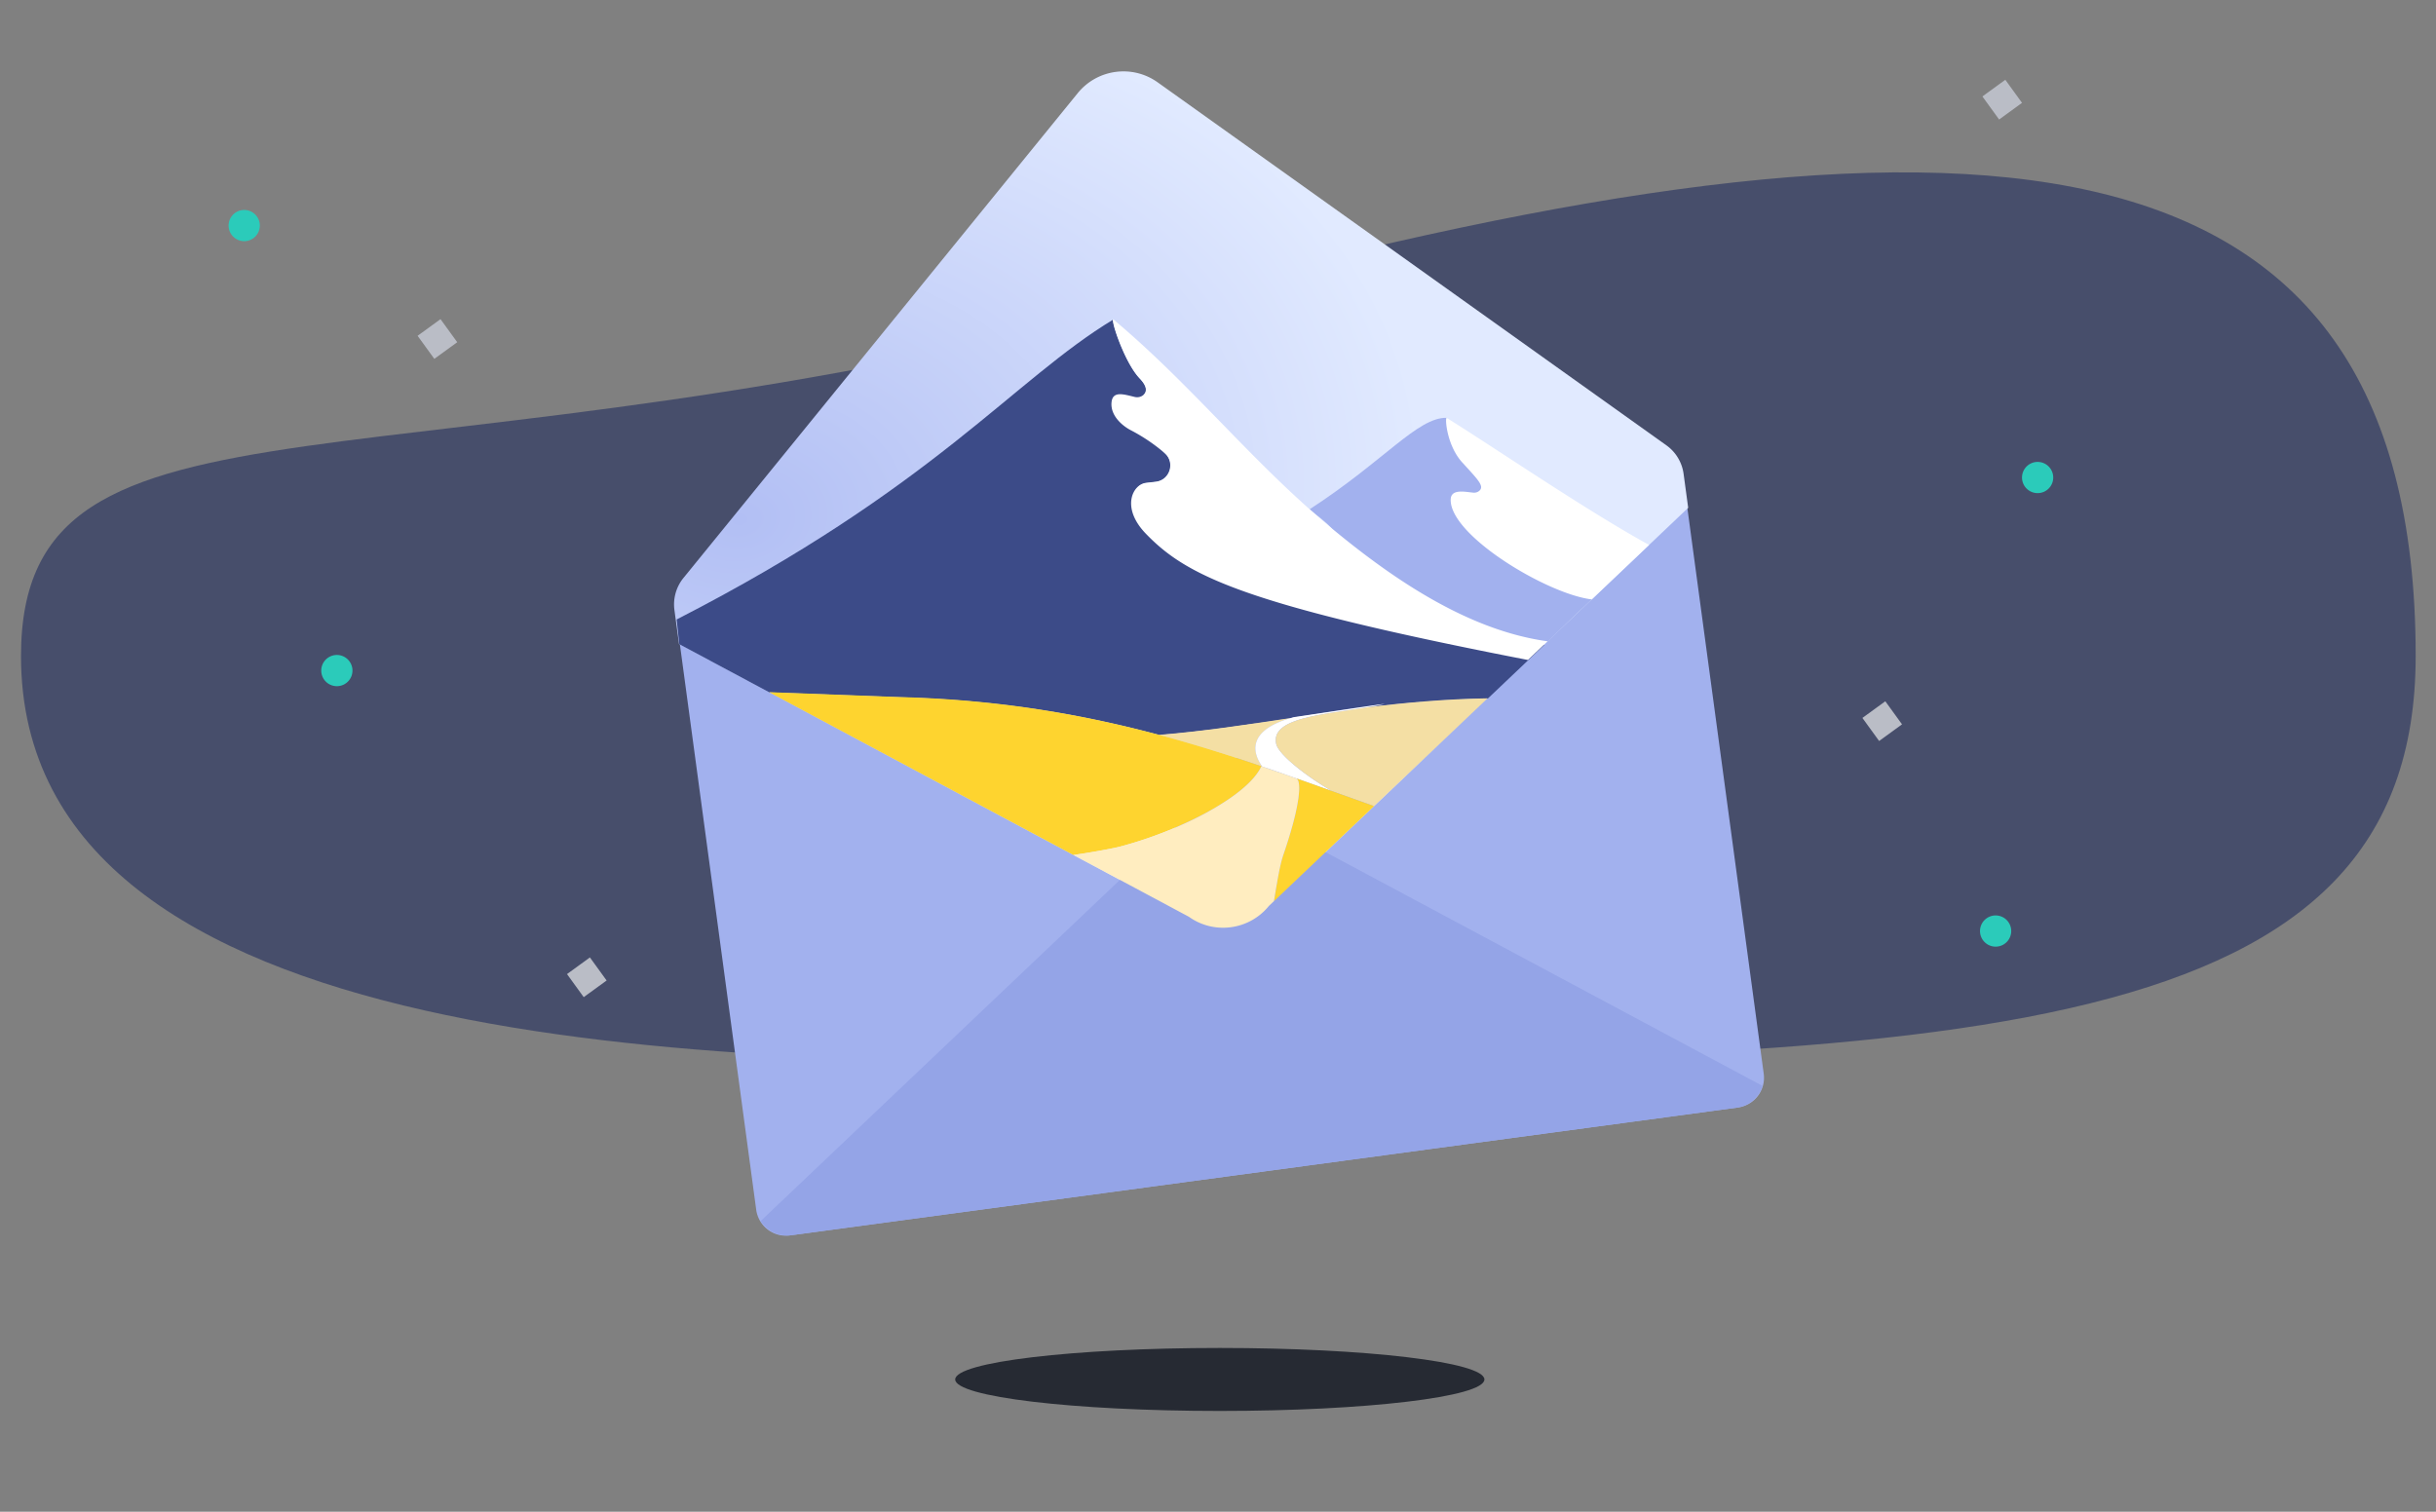 <svg xmlns="http://www.w3.org/2000/svg" width="580" height="360" fill="none">
  <rect width="100%" height="100%" fill="#808080" stroke="none"/>
  <defs/>
  <path fill="#474E6B" d="M575.162 156.22c0 91.485-104.424 96.78-306.172 96.78C173.344 253 5 252.272 5 156.22 5 87 93.933 120.757 281.182 70.379 468.43 20 575.162 26 575.162 156.22z"/>
  <path fill="#2BCBBA" fill-rule="evenodd" d="M55.884 50.768a3.716 3.716 0 114.524 5.897 3.716 3.716 0 01-4.524-5.897z" clip-rule="evenodd"/>
  <path fill="#BABDC6" fill-rule="evenodd" d="M99.43 79.966L104.884 76l3.979 5.493-5.454 3.965-3.98-5.492zM472 22.966L477.455 19l3.978 5.493-5.453 3.965-3.98-5.492zM443.43 170.966l5.454-3.966 3.979 5.493-5.454 3.965-3.979-5.492zM135 231.966l5.455-3.966 3.978 5.493-5.453 3.965-3.98-5.492z" clip-rule="evenodd"/>
  <path fill="#2BCBBA" fill-rule="evenodd" d="M473.558 218.358a3.715 3.715 0 113.178 6.717 3.715 3.715 0 01-3.178-6.717zM483.558 110.358a3.715 3.715 0 113.178 6.717 3.715 3.715 0 01-3.178-6.717zM78.558 156.358a3.716 3.716 0 113.178 6.717 3.716 3.716 0 01-3.178-6.717z" clip-rule="evenodd"/>
  <ellipse cx="290.43" cy="328.5" fill="#262A33" rx="63" ry="7.5"/>
  <path fill="#A2B1EE" fill-rule="evenodd" d="M413.821 263.733L188.073 294.2a7.136 7.136 0 01-8.024-6.116l-19.33-143.239a7.134 7.134 0 016.115-8.024l225.748-30.466a7.133 7.133 0 018.023 6.116l19.332 143.238a7.135 7.135 0 01-6.116 8.024z" clip-rule="evenodd"/>
  <path fill="url(#paint0_radial)" fill-rule="evenodd" d="M275.641 19.612c-6.032-4.305-14.369-3.18-19.043 2.57L162.73 137.63a10.004 10.004 0 00-2.151 7.647l1.091 8.078 121.399 64.962c6.03 4.305 14.368 3.178 19.043-2.57l99.836-94.82-1.092-8.079a9.998 9.998 0 00-4.1-6.801L275.641 19.612z" clip-rule="evenodd"/>
  <path fill="#94A4E7" fill-rule="evenodd" d="M419.62 258.579L299.195 194.14c-6.03-4.305-14.368-3.179-19.042 2.57l-99.036 94.059a7.461 7.461 0 007.288 3.385l225.085-30.376a7.465 7.465 0 006.13-5.199z" clip-rule="evenodd"/>
  <path fill="#A2B1EE" fill-rule="evenodd" d="M344.426 99.499c-6.89-.129-14.808 10.223-32.607 21.78 1.687 1.501 3.63 2.748 5.161 4.453 5.606 6.249-19.362 46.878-32.877 74.663-8.124 16.7-.735 19.773 22.166 9.219 15.166-12.4 36.986-32.275 67.544-61.966l5.171-4.912c-6.008-1.799-7.324-6.512-11.845-10.052l-22.713-33.185zM349.271 102.576z" clip-rule="evenodd"/>
  <path fill="#fff" fill-rule="evenodd" d="M349.27 102.575a454.165 454.165 0 00-4.843-3.076c-.426.335.157 6.717 3.729 10.625 3.444 3.77 5.023 5.36 4.339 6.429-.358.558-1.032.826-1.692.767-2.039-.185-5.336-.973-5.4 1.645-.212 8.592 23.114 22.562 33.582 23.771l13.652-12.968c-11.606-6.383-26.714-16.38-38.624-24.124-1.649-1.072-3.237-2.1-4.743-3.069z" clip-rule="evenodd"/>
  <path fill="#8298E9" fill-rule="evenodd" d="M265.037 76.026l.006.004c-.002 0-.003-.002-.006-.004z" clip-rule="evenodd"/>
  <path fill="#3C4B88" fill-rule="evenodd" d="M272.95 115.029l2.293-.265c3.387-.392 4.678-4.637 2.085-6.854-2.46-2.101-5.391-13.36-4.85-13.99 1.035-1.207-.088-2.735-1.09-3.786-3.523-3.691-6.854-13.68-6.285-14.058-23.78 14.31-42.67 40.023-103.99 71.441l.627 5.887 21.455 11.48c9.294.323 29.957 1.132 31.728 1.181 23.512.654 43.328 4.217 61.116 8.976 10.395-.823 20.71-2.405 31.366-4.008.23-.066.45-.135.692-.199 7.091-1.045 14.281-2.167 21.663-3.195-1.3.318-2.704.593-4.161.843 9.087-1.121 18.561-1.97 28.654-2.141l13.464-12.787c-19.795-2.651-42.272-6.35-60.042-10.905-12.337-3.162-24.134-6.434-33.872-16.527-5.99-6.208-4.063-10.722-.853-11.093z" clip-rule="evenodd"/>
  <path fill="#fff" fill-rule="evenodd" d="M311.823 121.279c-16.464-14.645-29.632-30.88-46.776-45.248a.043.043 0 00-.007-.007l-.002-.002c-.002 0-.001.004-.002.005-.569.379 2.761 10.368 6.284 14.058 1.002 1.051 2.125 2.58 1.09 3.787-.54.63-1.424.846-2.232.657-2.496-.582-5.18-1.532-5.512 1.154-.404 3.262 2.59 5.741 4.565 6.765a42.429 42.429 0 018.029 5.414c2.593 2.216 1.303 6.46-2.085 6.853l-2.293.265c-3.211.371-6.058 5.893-.069 12.102 9.738 10.092 23.358 16.942 90.981 30.084l4.683-4.447c-18.957-2.589-36.889-14.876-51.493-26.987a197.782 197.782 0 01-5.161-4.453z" clip-rule="evenodd"/>
  <path fill="#F4DFA4" fill-rule="evenodd" d="M300.334 182.47l.196.07c-1.821-2.56-4.412-8.292 6.805-11.554-10.657 1.602-20.972 3.185-31.366 4.007 8.526 2.281 16.589 4.835 24.363 7.479l.002-.002z" clip-rule="evenodd"/>
  <path fill="#fff" fill-rule="evenodd" d="M300.529 182.54l.035.012c1.876.639 3.739 1.283 5.585 1.929.742.257 1.532.533 2.45.861l.002.001c2.874 1.017 5.717 2.035 8.54 3.047-5.665-3.216-12.682-8.597-13.278-11.213-1.441-6.336 11.434-6.973 21.664-8.742a62.055 62.055 0 004.162-.843c-7.383 1.028-14.573 2.15-21.663 3.194-.243.065-.463.134-.692.2-11.216 3.261-8.625 8.994-6.805 11.554z" clip-rule="evenodd"/>
  <path fill="#5064B6" fill-rule="evenodd" d="M300.564 182.551c2.24.795 3.764 1.3 5.585 1.929a682.027 682.027 0 00-5.585-1.929z" clip-rule="evenodd"/>
  <path fill="#F4DFA4" fill-rule="evenodd" d="M303.865 177.176c.596 2.616 7.614 7.998 13.277 11.214 3.365 1.205 6.699 2.4 10.019 3.569l27.022-25.666c-10.092.172-19.567 1.02-28.654 2.143-10.231 1.767-23.105 2.404-21.664 8.74z" clip-rule="evenodd"/>
  <path fill="#FED42F" fill-rule="evenodd" d="M266.804 201.577c14.58-3.879 30.315-12.092 33.53-19.104-7.775-2.645-15.838-5.199-24.364-7.48-17.789-4.759-37.605-8.321-61.118-8.976-1.77-.049-22.432-.857-31.727-1.18l72.456 38.772c4.797-.703 9.57-1.592 11.223-2.032zM317.143 188.389a1907.13 1907.13 0 00-8.541-3.046c1.304.471 1.171 5.958-3.047 18.237-.897 2.613-1.534 6.902-2.227 11.016l23.833-22.638c-3.319-1.167-6.654-2.363-10.018-3.569z" clip-rule="evenodd"/>
  <path fill="#FFEDC0" fill-rule="evenodd" d="M305.552 203.579c4.218-12.279 4.351-17.765 3.048-18.237l-.002-.001c-.918-.328-1.708-.604-2.45-.861-1.822-.629-3.344-1.135-5.585-1.929a1.302 1.302 0 00-.034-.012l-.196-.069-.001.001c-3.216 7.013-18.951 15.227-33.531 19.105-1.652.44-6.426 1.329-11.223 2.031l27.489 14.71c6.031 4.304 14.369 3.179 19.042-2.57l1.215-1.153c.694-4.112 1.33-8.402 2.228-11.015z" clip-rule="evenodd"/>
  <defs>
    <radialGradient id="paint0_radial" cx="0" cy="0" r="1" gradientTransform="matrix(18.197 120.974 -162.278 24.41 175.782 124.142)" gradientUnits="userSpaceOnUse">
      <stop stop-color="#B2BFF4"/>
      <stop offset="1" stop-color="#E1EAFF"/>
    </radialGradient>
  </defs>
</svg>
